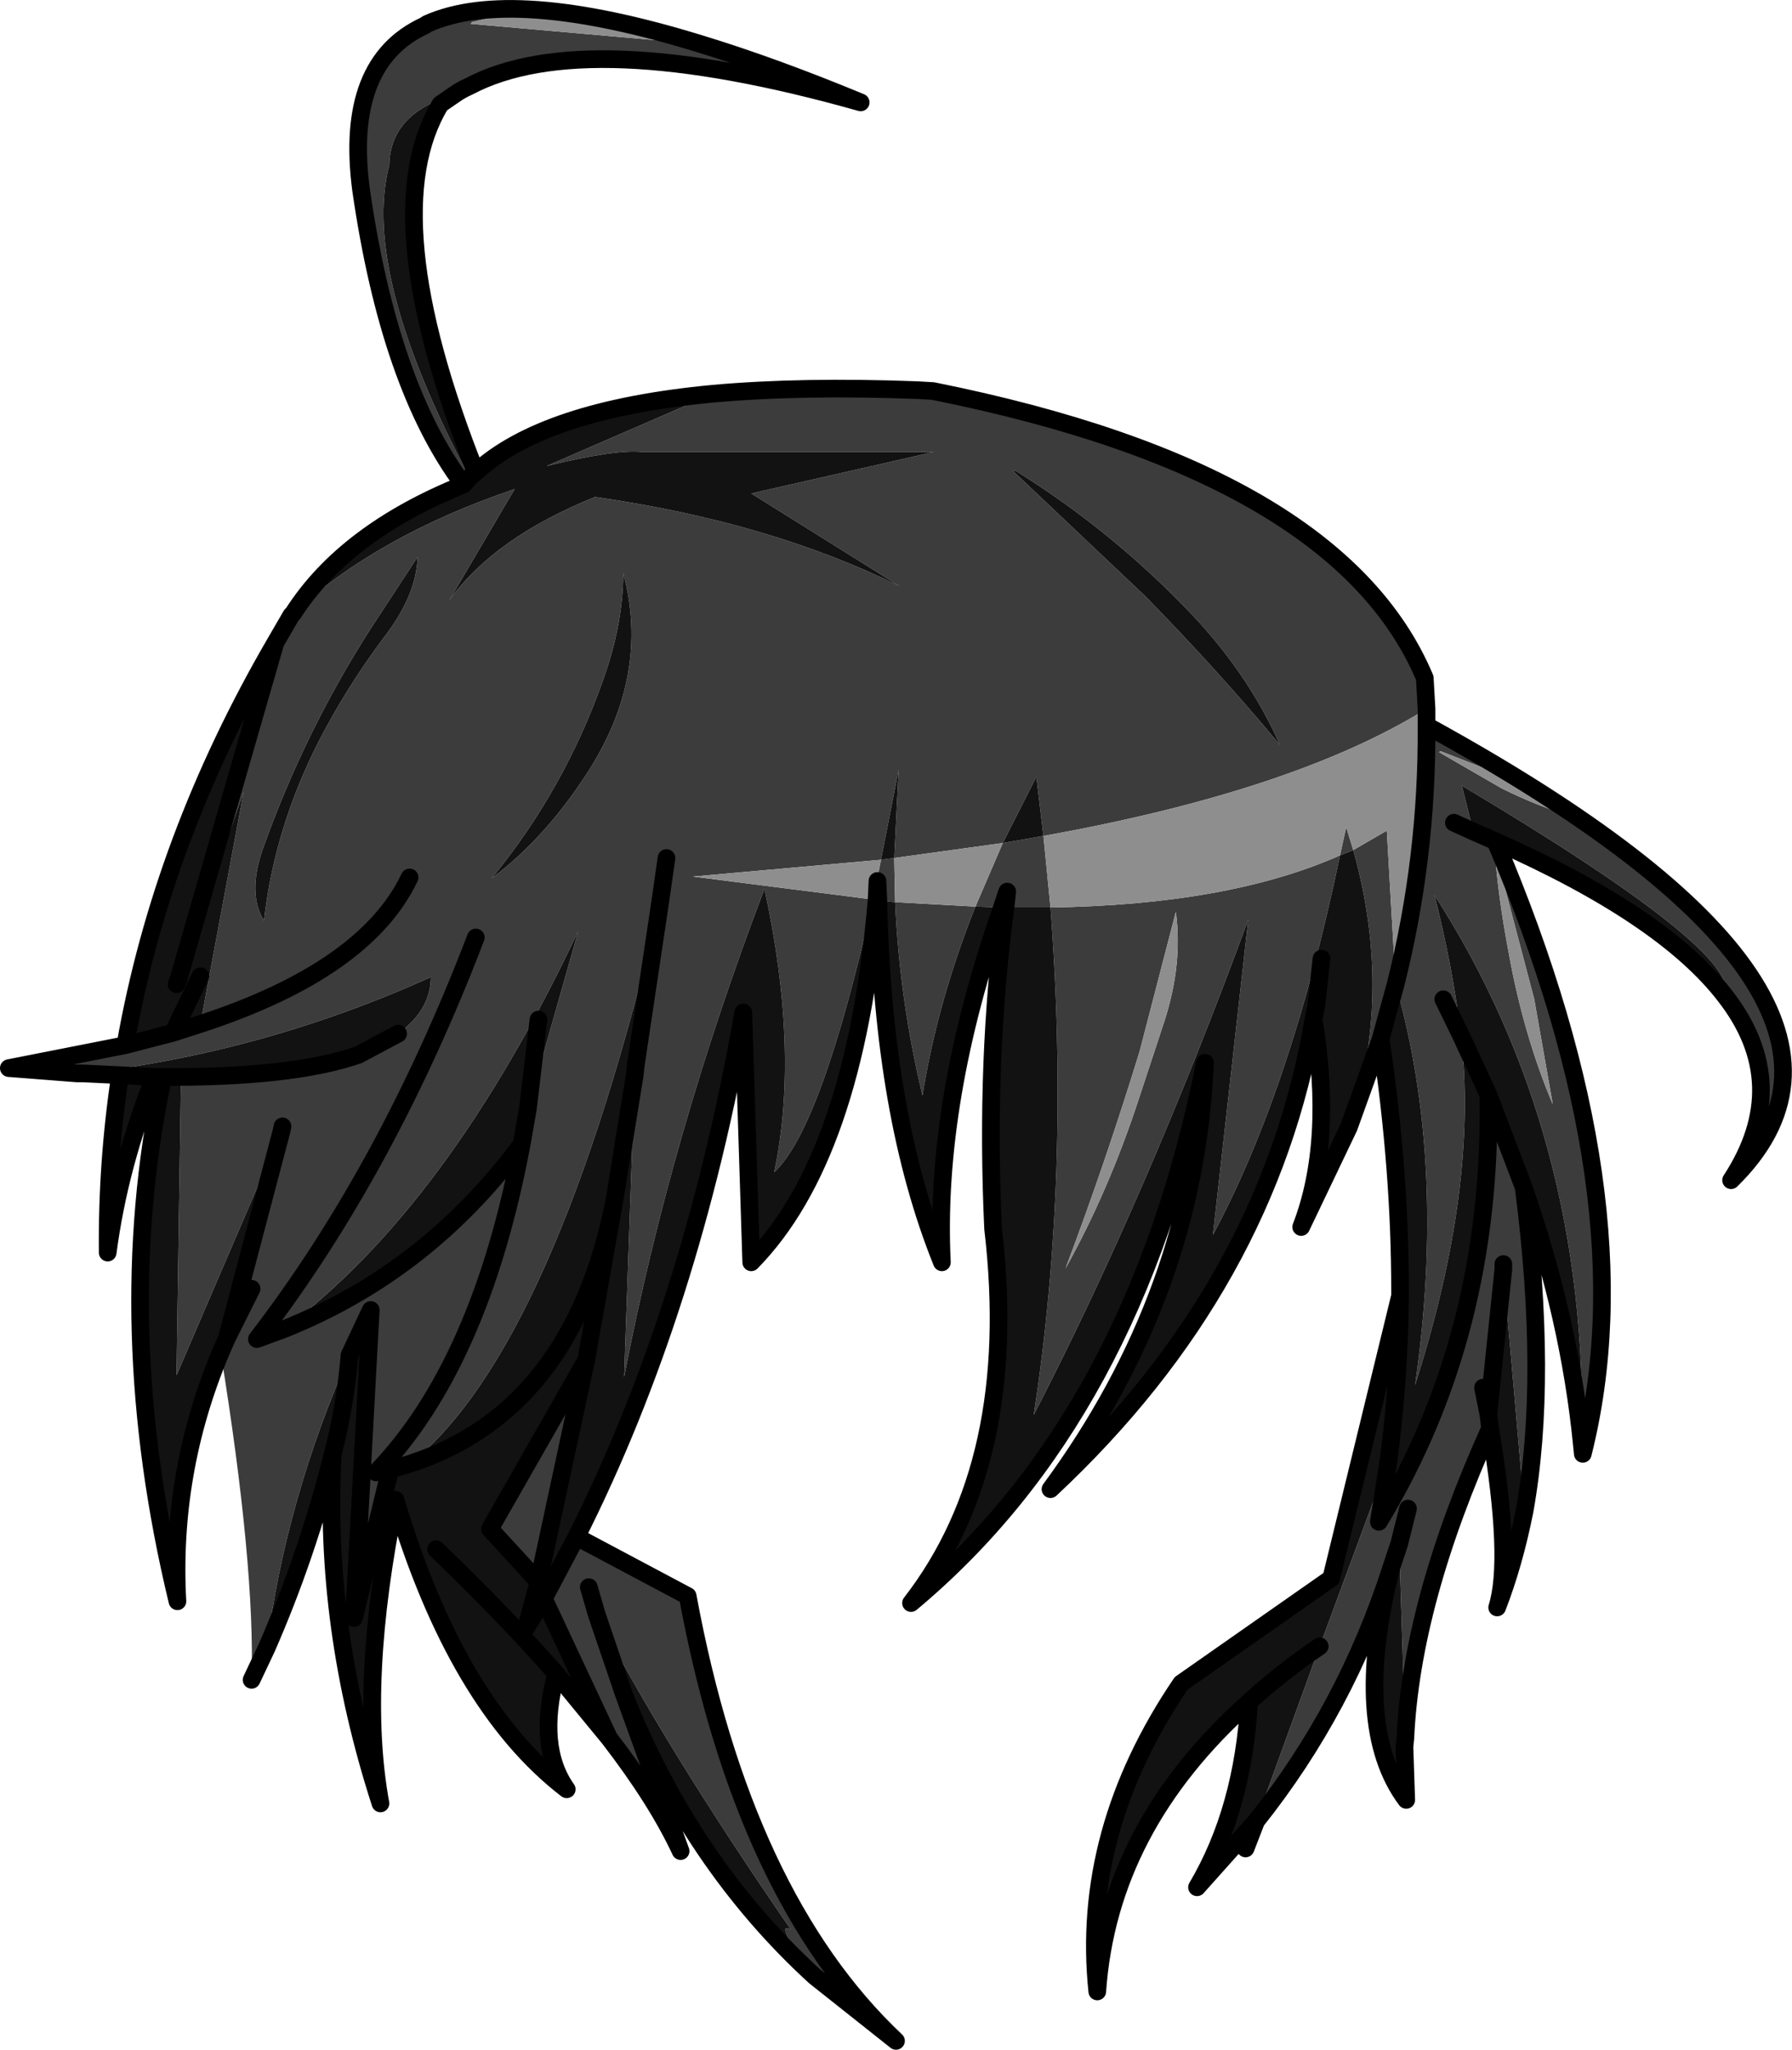 <?xml version="1.0" encoding="UTF-8" standalone="no"?>
<svg xmlns:xlink="http://www.w3.org/1999/xlink" height="116.1px" width="101.5px" xmlns="http://www.w3.org/2000/svg">
  <g transform="matrix(1.0, 0.0, 0.0, 1.0, 13.25, 2.05)">
    <path d="M13.0 25.4 Q8.8 19.8 7.2 8.7 6.25 1.5 10.8 -0.6 L10.95 -0.7 Q15.75 -2.85 26.45 0.45 30.55 1.7 35.5 3.75 19.9 -0.65 13.3 2.85 12.85 3.05 12.5 3.3 8.85 4.35 8.8 7.3 7.2 13.4 13.35 25.0 L13.0 25.4 M26.45 0.45 L18.45 -1.05 14.9 -1.15 14.75 -1.1 13.5 -0.8 13.4 -0.7 26.45 0.45 M67.55 39.05 Q95.45 54.35 84.8 64.8 88.35 59.35 84.45 54.35 85.5 51.95 69.55 42.45 L70.2 45.05 71.45 45.6 Q80.05 65.85 76.4 80.3 L76.35 79.8 Q76.75 62.25 68.0 48.65 69.05 52.8 69.5 56.6 70.5 65.15 66.9 76.4 68.7 63.9 65.8 53.7 67.6 46.55 67.55 39.05 M73.05 65.2 Q74.45 76.05 73.1 83.55 L71.9 69.85 71.05 78.05 71.15 78.85 Q66.7 88.7 66.35 96.4 L66.0 85.4 66.5 83.4 66.0 85.4 65.55 86.75 Q63.0 94.7 57.9 101.1 L61.5 91.2 65.4 80.65 64.85 84.15 Q71.3 73.5 71.05 59.95 L73.05 65.2 M44.25 24.6 L44.15 24.65 51.65 31.75 Q55.85 36.05 59.25 40.15 57.5 36.2 54.3 32.8 49.8 28.05 44.25 24.6 M43.7 49.35 L43.8 48.45 43.5 49.35 42.0 49.3 43.55 45.7 37.4 46.55 37.45 49.05 42.0 49.3 Q39.85 54.7 39.0 60.0 37.7 54.6 37.45 49.05 L36.5 48.95 36.45 47.85 36.4 48.95 36.2 48.9 36.65 46.65 26.0 47.6 36.2 48.9 Q33.3 61.85 30.6 64.35 32.05 57.5 30.05 48.3 24.75 62.2 22.1 75.95 L22.7 58.85 22.75 58.35 24.15 49.0 Q18.25 74.2 10.0 80.85 L8.85 81.2 8.05 81.35 Q13.95 75.25 16.3 62.75 13.95 75.25 8.05 81.35 L8.85 81.2 6.8 89.6 7.75 72.15 6.55 74.7 Q2.95 82.85 1.85 91.3 L1.0 93.1 Q1.2 86.6 -0.75 74.55 L-0.4 73.75 2.7 62.0 2.75 61.75 2.7 62.0 -3.25 75.85 -3.0 58.95 Q3.6 58.9 7.05 57.7 L9.3 56.5 Q11.15 55.15 11.15 53.3 1.6 57.6 -8.55 58.75 L-8.9 58.75 -12.75 58.45 -6.15 57.15 -3.45 56.45 -1.9 55.95 0.55 42.8 -3.15 53.45 2.35 34.35 3.25 32.8 3.35 32.7 Q8.1 28.3 15.9 25.65 L12.2 31.95 Q14.75 28.4 20.45 26.1 30.3 27.5 37.7 31.15 L29.3 25.9 39.65 23.55 23.1 23.55 Q21.55 23.4 17.7 24.35 L27.15 20.25 Q32.15 19.8 38.75 20.05 L39.6 20.1 Q62.55 24.7 67.45 36.35 L67.55 38.1 Q60.05 42.75 45.85 45.3 L46.25 49.35 Q56.35 49.2 62.65 46.4 L63.0 44.8 63.4 46.1 65.3 45.0 65.8 53.7 64.95 56.8 63.15 61.8 Q65.7 54.35 63.4 46.1 L62.65 46.4 Q59.9 59.6 55.45 67.9 L57.45 50.05 Q51.7 65.7 45.3 78.1 47.4 64.45 46.25 49.35 L43.7 49.35 M19.4 85.0 L25.7 88.35 Q28.85 105.4 37.5 113.55 L32.9 109.9 Q30.5 106.7 31.55 107.25 24.35 96.8 20.55 89.4 L22.1 93.95 25.3 102.8 Q23.95 99.9 21.25 96.4 L17.55 88.5 19.4 85.0 M45.85 45.3 L45.45 41.95 43.55 45.7 45.85 45.3 M68.5 54.55 L69.5 56.6 68.5 54.55 M68.35 40.5 L68.25 40.55 71.8 42.6 Q74.0 43.7 76.15 44.3 L73.35 42.45 68.35 40.5 M69.1 44.55 L70.2 45.05 69.1 44.55 M10.4 29.5 L7.75 33.55 Q4.0 39.4 1.65 46.0 0.75 48.55 1.7 50.1 2.3 44.85 4.8 39.95 6.4 36.85 8.5 34.05 10.35 31.65 10.4 29.5 M22.05 30.4 Q22.05 33.3 20.9 36.5 18.7 42.7 14.6 47.7 17.6 45.45 20.0 41.75 23.6 36.2 22.05 30.4 M24.5 46.55 L24.15 49.0 24.5 46.55 M19.95 75.0 L17.25 87.55 14.5 84.55 19.95 75.0 M37.4 46.55 L37.65 41.55 36.65 46.65 37.4 46.55 M16.65 60.75 L19.5 50.7 Q12.1 66.35 2.8 73.25 L1.3 73.8 Q8.65 64.25 13.7 51.05 8.65 64.25 1.3 73.8 L2.8 73.25 Q10.95 70.0 16.3 62.75 L16.65 60.75 M20.1 87.85 L20.55 89.4 20.1 87.85 M71.4 46.0 Q71.6 48.75 72.2 51.9 73.05 56.6 74.7 60.5 L73.65 54.55 71.4 46.0 M71.9 69.55 L71.9 69.85 71.9 69.55 M53.35 49.6 L51.3 57.5 Q49.35 63.85 47.1 69.8 49.55 65.4 51.25 60.2 L52.7 55.8 Q53.75 52.55 53.35 49.6 M70.75 76.55 L71.05 78.05 70.75 76.55 M1.0 70.95 L-0.4 73.75 1.0 70.95 M-1.9 55.95 Q7.45 52.9 9.95 47.65 7.45 52.9 -1.9 55.95" fill="#3c3c3c" fill-rule="evenodd" stroke="none"/>
    <path d="M13.0 25.4 L13.35 25.0 Q7.2 13.4 8.8 7.3 8.85 4.35 12.5 3.3 L11.7 3.85 Q7.9 10.1 13.7 24.7 L13.45 24.9 13.35 25.0 13.45 24.9 13.7 24.7 Q17.55 21.15 27.15 20.25 L17.7 24.35 Q21.55 23.4 23.1 23.55 L39.65 23.55 29.3 25.9 37.7 31.15 Q30.3 27.5 20.45 26.1 14.75 28.4 12.2 31.95 L15.9 25.65 Q8.1 28.3 3.35 32.7 6.3 28.1 13.0 25.4 M84.45 54.35 Q80.95 49.8 71.45 45.6 L70.2 45.05 69.55 42.45 Q85.5 51.95 84.45 54.35 M76.35 79.8 Q75.65 72.65 73.05 65.2 L71.05 59.95 Q71.3 73.5 64.85 84.15 L65.4 80.65 Q66.0 76.1 66.05 71.35 66.0 76.1 65.4 80.65 L61.5 91.2 Q59.3 92.7 57.5 94.35 59.3 92.7 61.5 91.2 L57.9 101.1 54.55 104.85 Q57.15 100.45 57.5 94.35 49.55 101.45 48.9 110.75 47.95 101.7 53.65 93.3 L62.15 87.35 66.05 71.35 66.05 71.05 Q66.05 64.2 64.95 56.8 L65.8 53.7 Q68.7 63.9 66.9 76.4 70.5 65.15 69.5 56.6 L71.05 59.95 69.5 56.6 Q69.05 52.8 68.0 48.65 76.75 62.25 76.35 79.8 M73.1 83.55 Q72.5 86.55 71.55 89.0 72.4 86.3 71.15 78.85 L71.05 78.05 71.9 69.85 73.1 83.55 M66.35 96.4 L66.3 96.9 66.4 99.9 Q63.3 95.75 65.55 86.75 L66.0 85.4 66.35 96.4 M44.25 24.6 Q49.8 28.05 54.3 32.8 57.5 36.2 59.25 40.15 55.85 36.05 51.65 31.75 L44.15 24.65 44.25 24.6 M43.5 49.35 Q39.65 60.35 40.1 69.45 36.75 61.15 36.5 48.95 L37.45 49.05 Q37.7 54.6 39.0 60.0 39.85 54.7 42.0 49.3 L43.5 49.35 M36.4 48.95 Q35.15 63.5 29.3 69.45 L28.85 55.3 Q25.9 72.1 19.4 85.0 L17.55 88.5 16.55 90.15 17.25 87.55 16.55 90.15 17.55 88.5 21.25 96.4 18.25 92.75 Q17.15 96.9 18.85 99.3 12.6 94.5 9.15 82.9 7.05 93.25 8.3 100.1 5.05 90.05 5.6 80.3 4.15 86.05 1.85 91.3 2.95 82.85 6.55 74.7 6.3 77.6 5.6 80.3 6.3 77.6 6.55 74.7 L7.75 72.15 6.8 89.6 8.85 81.2 10.0 80.85 Q18.25 74.2 24.15 49.0 L22.75 58.35 22.7 58.85 22.1 75.95 Q24.75 62.2 30.05 48.3 32.05 57.5 30.6 64.35 33.3 61.85 36.2 48.9 L36.4 48.95 M32.9 109.9 Q25.9 103.5 22.1 93.95 L20.55 89.4 Q24.35 96.8 31.55 107.25 30.5 106.7 32.9 109.9 M-0.75 74.55 Q-3.6 81.35 -3.2 88.65 -6.95 73.1 -4.05 59.15 L-4.05 59.1 -4.0 58.95 -4.5 58.95 Q-6.5 63.95 -7.15 68.9 -7.2 63.85 -6.45 58.85 L-8.55 58.75 Q1.6 57.6 11.15 53.3 11.15 55.15 9.3 56.5 L7.05 57.7 Q3.6 58.9 -3.0 58.95 L-4.0 58.95 -3.0 58.95 -3.25 75.85 2.7 62.0 -0.4 73.75 -0.75 74.55 M-6.15 57.15 Q-4.1 45.45 2.35 34.35 L-3.15 53.45 -3.25 53.7 -3.15 53.45 0.55 42.8 -1.9 55.95 -3.45 56.45 -3.4 56.35 -1.9 53.25 -3.4 56.35 -3.45 56.45 -6.15 57.15 M45.85 45.3 L43.55 45.7 45.45 41.95 45.85 45.3 M43.7 49.35 L46.25 49.35 Q47.4 64.45 45.3 78.1 51.7 65.7 57.45 50.05 L55.45 67.9 Q59.9 59.6 62.65 46.4 L63.4 46.1 Q65.7 54.35 63.15 61.8 L60.45 67.45 Q62.3 62.65 61.15 55.65 58.6 70.75 46.25 82.3 54.45 71.15 55.0 58.15 51.0 78.2 38.35 88.75 44.55 80.75 43.0 67.55 42.55 58.0 43.7 49.35 M22.05 30.4 Q23.6 36.2 20.0 41.75 17.6 45.45 14.6 47.7 18.7 42.7 20.9 36.5 22.05 33.3 22.05 30.4 M10.4 29.5 Q10.35 31.65 8.5 34.05 6.4 36.85 4.8 39.95 2.3 44.85 1.7 50.1 0.75 48.55 1.65 46.0 4.0 39.4 7.75 33.55 L10.4 29.5 M19.95 75.0 L21.55 65.95 21.85 64.1 22.7 58.85 21.85 64.1 21.55 65.95 19.95 75.0 14.5 84.55 17.25 87.55 19.95 75.0 M37.4 46.55 L36.65 46.65 37.65 41.55 37.4 46.55 M21.55 65.95 Q19.2 77.85 10.0 80.85 19.2 77.85 21.55 65.95 M2.8 73.25 Q12.1 66.35 19.5 50.7 L16.65 60.75 16.3 62.75 Q10.95 70.0 2.8 73.25 M17.25 55.7 L16.65 60.75 17.25 55.7 M11.45 85.7 Q15.35 89.45 18.25 92.75 15.35 89.45 11.45 85.7 M61.15 55.65 L61.3 54.95 61.6 52.25 61.3 54.95 61.15 55.65 M-4.5 58.95 L-6.45 58.85 -4.5 58.95" fill="#121212" fill-rule="evenodd" stroke="none"/>
    <path d="M26.45 0.45 L13.4 -0.7 13.5 -0.8 14.75 -1.1 14.9 -1.15 18.45 -1.05 26.45 0.45 M42.0 49.3 L37.45 49.05 37.4 46.55 43.55 45.7 42.0 49.3 M65.8 53.7 L65.3 45.0 63.4 46.1 63.0 44.8 62.65 46.4 Q56.35 49.2 46.25 49.35 L45.85 45.3 Q60.05 42.75 67.55 38.1 L67.55 39.05 Q67.6 46.55 65.8 53.7 M68.35 40.5 L73.35 42.45 76.15 44.3 Q74.0 43.7 71.8 42.6 L68.25 40.55 68.35 40.5 M36.2 48.9 L26.0 47.6 36.65 46.65 36.2 48.9 M71.4 46.0 L73.65 54.55 74.7 60.5 Q73.05 56.6 72.2 51.9 71.6 48.75 71.4 46.0 M53.35 49.6 Q53.75 52.55 52.7 55.8 L51.25 60.2 Q49.55 65.4 47.1 69.8 49.35 63.85 51.3 57.5 L53.35 49.6" fill="#8e8e8e" fill-rule="evenodd" stroke="none"/>
    <path d="M26.45 0.45 Q15.75 -2.85 10.95 -0.7 L10.8 -0.6 Q6.25 1.5 7.2 8.7 8.8 19.8 13.0 25.4 L13.35 25.0 13.45 24.9 13.7 24.7 Q7.9 10.1 11.7 3.85 L12.5 3.3 Q12.85 3.05 13.3 2.85 19.9 -0.65 35.5 3.75 30.55 1.7 26.45 0.45 M67.55 39.05 Q95.45 54.35 84.8 64.8 88.35 59.35 84.45 54.35 80.95 49.8 71.45 45.6 80.05 65.85 76.4 80.3 L76.35 79.8 Q75.65 72.65 73.05 65.2 74.45 76.05 73.1 83.55 72.5 86.55 71.55 89.0 72.4 86.3 71.15 78.85 66.7 88.7 66.35 96.4 L66.3 96.9 66.4 99.9 Q63.3 95.75 65.55 86.75 63.0 94.7 57.9 101.1 L57.3 102.65 M43.7 49.35 L43.8 48.45 43.5 49.35 Q39.65 60.35 40.1 69.45 36.75 61.15 36.5 48.95 L36.45 47.85 36.4 48.95 Q35.15 63.5 29.3 69.45 L28.85 55.3 Q25.9 72.1 19.4 85.0 L25.7 88.35 Q28.85 105.4 37.5 113.55 L32.9 109.9 Q25.9 103.5 22.1 93.95 L25.3 102.8 Q23.95 99.9 21.25 96.4 L18.25 92.75 Q17.15 96.9 18.85 99.3 12.6 94.5 9.15 82.9 7.05 93.25 8.3 100.1 5.05 90.05 5.6 80.3 4.15 86.05 1.85 91.3 L1.0 93.1 M-0.75 74.55 Q-3.6 81.35 -3.2 88.65 -6.95 73.1 -4.05 59.15 L-4.05 59.1 -4.0 58.95 -4.5 58.95 Q-6.5 63.95 -7.15 68.9 -7.2 63.85 -6.45 58.85 L-8.55 58.75 -8.9 58.75 -12.75 58.45 -6.15 57.15 Q-4.1 45.45 2.35 34.35 L3.25 32.8 3.35 32.7 Q6.3 28.1 13.0 25.4 M65.8 53.7 Q67.6 46.55 67.55 39.05 L67.55 38.1 67.45 36.35 Q62.55 24.7 39.6 20.1 L38.75 20.05 Q32.15 19.8 27.15 20.25 17.55 21.15 13.7 24.7 M63.15 61.8 L64.95 56.8 65.8 53.7 M69.5 56.6 L68.5 54.55 M70.2 45.05 L69.1 44.55 M71.45 45.6 L70.2 45.05 M24.15 49.0 L24.5 46.55 M22.7 58.85 L21.85 64.1 21.55 65.95 19.95 75.0 17.25 87.55 16.55 90.15 17.55 88.5 19.4 85.0 M22.7 58.85 L22.75 58.35 24.15 49.0 M10.0 80.85 Q19.2 77.85 21.55 65.95 M16.65 60.75 L16.3 62.75 Q13.95 75.25 8.05 81.35 L8.85 81.2 10.0 80.85 M16.65 60.75 L17.25 55.7 M-3.0 58.95 Q3.6 58.9 7.05 57.7 L9.3 56.5 M2.8 73.25 L1.3 73.8 Q8.65 64.25 13.7 51.05 M2.7 62.0 L2.75 61.75 M16.3 62.75 Q10.95 70.0 2.8 73.25 M19.95 75.0 L14.5 84.55 17.25 87.55 M5.6 80.3 Q6.3 77.6 6.55 74.7 L7.75 72.15 6.8 89.6 8.85 81.2 M18.25 92.75 Q15.35 89.45 11.45 85.7 M22.1 93.95 L20.55 89.4 20.1 87.85 M17.55 88.5 L21.25 96.4 M61.6 52.25 L61.3 54.95 61.15 55.65 Q62.3 62.65 60.45 67.45 L63.15 61.8 M64.95 56.8 Q66.05 64.2 66.05 71.05 L66.05 71.35 Q66.0 76.1 65.4 80.65 L64.85 84.15 Q71.3 73.5 71.05 59.95 L69.5 56.6 M71.9 69.85 L71.9 69.55 M73.05 65.2 L71.05 59.95 M71.15 78.85 L71.05 78.05 70.75 76.55 M66.0 85.4 L66.5 83.4 M65.55 86.75 L66.0 85.4 M57.5 94.35 Q59.3 92.7 61.5 91.2 M57.9 101.1 L54.55 104.85 Q57.15 100.45 57.5 94.35 49.55 101.45 48.9 110.75 47.95 101.7 53.65 93.3 L62.15 87.35 66.05 71.35 M71.05 78.05 L71.9 69.85 M61.15 55.65 Q58.6 70.75 46.25 82.3 54.45 71.15 55.0 58.15 51.0 78.2 38.35 88.75 44.55 80.75 43.0 67.55 42.55 58.0 43.7 49.35 M-3.15 53.45 L-3.25 53.7 M-1.9 53.25 L-3.4 56.35 -3.45 56.45 -1.9 55.95 Q7.45 52.9 9.95 47.65 M-3.15 53.45 L2.35 34.35 M-4.0 58.95 L-3.0 58.95 M2.7 62.0 L-0.4 73.75 1.0 70.95 M-6.45 58.85 L-4.5 58.95 M-3.45 56.45 L-6.15 57.15 M-0.75 74.55 L-0.4 73.75" fill="none" stroke="#000000" stroke-linecap="round" stroke-linejoin="round" stroke-width="1.0"/>
  </g>
</svg>
